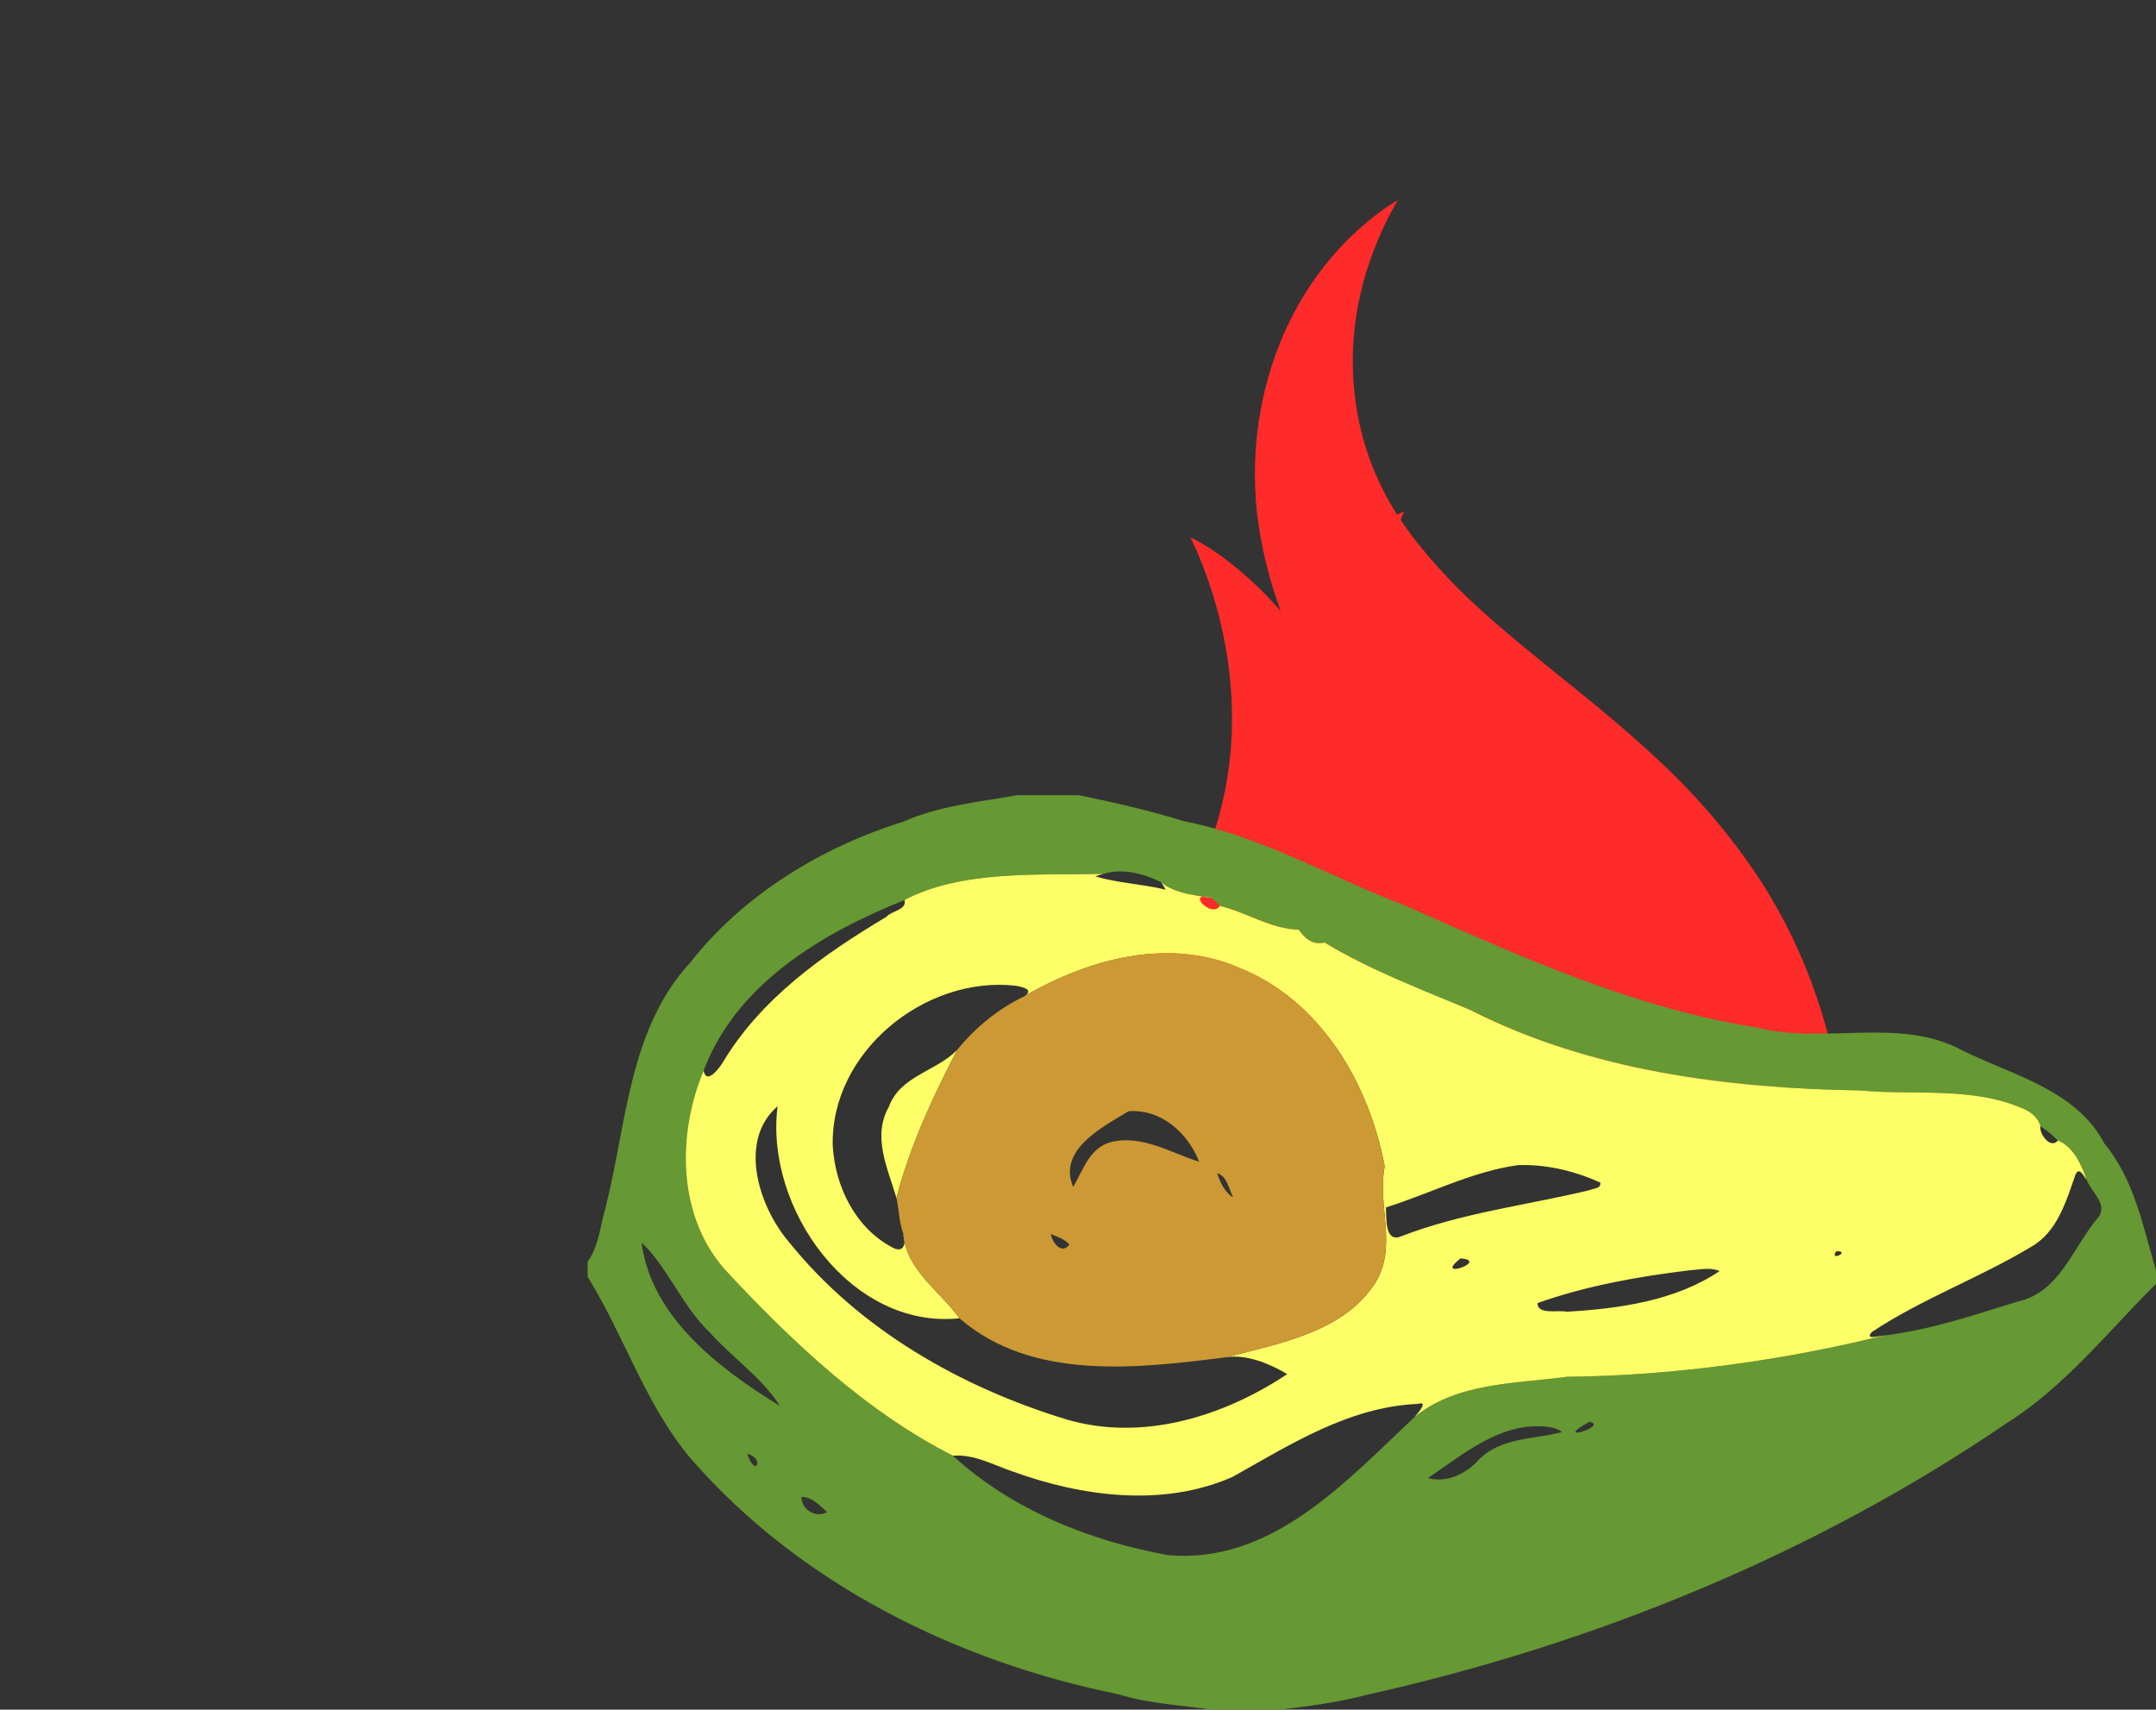 <svg width="488" height="387" viewBox="0 0 488 387" fill="none" xmlns="http://www.w3.org/2000/svg">
<rect x="0" y="0" width="488" height="387" fill="#333333" stroke="none"/>
<g clip-path="url(#clip0)">
<path fill-rule="evenodd" clip-rule="evenodd" d="M381.501 178.087C387.735 184.553 393.78 191.963 399.176 200.415C417.387 229.424 421.138 262.925 415.354 290.87C409.914 316.885 397.143 335.021 387.059 345.624C376.871 356.338 369.357 360.278 369.357 360.278C369.357 360.278 374.07 352.895 378.67 339.85C383.329 326.641 387.176 308.437 385.165 288.362C383.09 267.088 374.594 245.764 361.431 229.041C357.533 223.954 352.905 219.001 347.948 213.877C346.196 212.066 344.399 210.23 342.553 208.341V208.341C335.449 201.162 327.471 193.403 319.639 184.716C311.424 175.695 303.759 165.669 297.427 154.498C290.598 142.59 286.174 129.599 284.581 116.622C282.653 99.82 286.147 85.142 291.164 74.284C296.467 62.829 303.48 55.427 308.308 51.234C313.266 46.927 316.429 45.299 316.429 45.299C316.429 45.299 314.413 48.377 311.943 54.187C309.486 59.967 306.722 68.531 306.265 78.742C305.824 88.379 307.485 99.213 312.165 109.092C315.685 116.771 321.086 123.748 327.7 130.804C334.037 137.506 341.377 143.578 349.537 150.239C357.511 156.691 366.186 163.493 374.811 171.546V171.546C377.067 173.63 379.302 175.806 381.501 178.087V178.087Z" fill="#FF2A2A"/>
<path fill-rule="evenodd" clip-rule="evenodd" d="M249.13 228.217C252.729 224.5 256.068 221.04 258.838 217.596C268.198 206.404 275.212 191.742 277.735 176.423C280.179 161.91 278.312 148.154 275.456 137.808C272.65 127.638 269.416 121.631 269.416 121.631C269.416 121.631 275.449 124.195 283.845 132.034C292.14 139.777 302.903 153.459 307.925 173.915C313.262 195.899 310.99 222.751 296.583 246.222C292.313 253.032 287.561 258.945 282.683 264.007C280.963 265.792 279.217 267.482 277.458 269.085H277.458C270.74 275.29 264.08 280.331 258.022 284.947C251.839 289.713 246.332 293.824 241.522 298.365C236.533 303.126 232.332 307.679 229.427 312.857C225.541 319.503 223.671 327.247 223.444 334.399C223.194 341.991 224.792 348.61 226.357 353.187C227.925 357.772 229.315 360.278 229.315 360.278C229.315 360.278 226.779 359.223 222.721 356.14C218.779 353.144 212.945 347.698 208.343 338.858C203.991 330.48 200.712 318.899 201.842 305.328C202.818 294.852 206.047 284.283 211.25 274.671C216.049 265.665 221.891 257.591 228.125 250.47C234.041 243.617 240.001 237.622 245.2 232.289H245.2C246.545 230.886 247.861 229.528 249.13 228.217V228.217Z" fill="#FF2A2A"/>
<path fill-rule="evenodd" clip-rule="evenodd" d="M365.338 193.775C369.537 198.133 373.643 203.298 377.349 209.288C389.853 229.988 391.386 253.513 386.272 272.516C381.459 290.193 371.701 301.642 364.301 307.957C356.801 314.358 351.51 316.234 351.51 316.234C351.51 316.234 354.003 310.915 355.912 302.183C357.86 293.27 358.748 281.737 356.082 270.008C353.334 257.663 347.063 246.343 339.604 237.913C337.401 235.293 334.702 232.576 331.785 229.565C330.754 228.5 329.685 227.388 328.587 226.224V226.224C324.341 221.815 319.392 216.702 314.433 210.767C309.191 204.596 304.26 197.499 300.228 189.576C295.839 181.113 293.207 171.755 292.541 162.531C291.809 150.574 294.981 140.544 299 133.407C303.253 125.873 308.495 121.408 311.995 119.011C315.602 116.54 317.825 115.77 317.825 115.77C317.825 115.77 316.747 117.991 315.631 121.963C314.514 125.936 313.495 131.586 314.101 137.865C314.663 143.773 316.636 149.975 320.125 155.001C322.725 158.929 326.321 162.269 330.501 165.881C334.554 169.346 339.128 172.468 344.33 176.29C349.429 179.988 355.081 184.147 360.845 189.429V189.429C362.355 190.791 363.857 192.238 365.338 193.775V193.775Z" fill="#FF2A2A"/>
</g>
<g clip-path="url(#clip1)">
<path d="M230.217 179.999C221.535 181.558 212.581 182.378 204.43 186.012C185.921 191.761 168.282 202.552 156.239 217.871C142.245 233.02 141.855 254.661 136.991 273.617C135.825 277.653 135.526 282.095 133 285.614V289.027C141.434 302.542 146.155 318.304 156.648 330.5C181.248 358.66 216.779 376.167 253.11 383.512C259.943 385.642 267.209 385.982 274.26 386.998H289.438C296.222 386.298 303.03 385.301 309.639 383.585C360.97 372.106 410.84 351.744 454.353 322.05C467.539 313.709 477.093 301.429 487.999 290.614V287.573C485.057 277.69 483.159 267.126 476.363 258.915C469.839 246.538 455.505 243.46 443.963 237.675C429.974 230.148 412.84 236.476 397.711 232.613C369.786 228.216 343.934 216.433 318.297 205.101C301.553 198.744 285.848 189.387 268.081 185.915C260.239 183.491 252.222 181.648 244.189 179.998H230.216L230.217 179.999ZM253.895 197.259C256.97 197.32 260.009 198.333 262.8 199.687C265.957 202.374 271.373 202.759 274.152 203.28C274.882 203.766 275.503 204.394 276.063 205.067C282.027 206.439 287.533 210.296 293.963 210.462C295.31 212.446 297.111 214.015 299.822 213.373C309.871 219.481 321.564 223.865 332.778 228.631C359.997 242.449 390.872 246.344 421.017 246.834C433.285 247.996 446.337 245.871 457.957 250.96C459.665 251.653 461.43 253.098 461.831 254.932C463.276 255.839 464.574 256.969 465.783 258.171C469.228 259.455 471.143 263.641 472.299 267.034C473.285 269.796 477.322 272.743 474.851 275.65C469.236 282.25 466.25 292.542 456.764 294.595C446.767 297.672 436.762 301.114 426.315 302.321C404.467 307.787 378.782 311.451 354.699 311.649C343.034 313.244 329.727 312.904 320.16 320.779C304.702 335.299 287.877 354.061 264.468 352.037C246.762 348.842 229.049 341.789 215.681 329.517C196.231 319.642 179.763 304.171 164.942 288.319C153.063 275.91 153.23 256.661 159.255 242.356C166.705 222.671 186.063 211.226 204.715 203.741C217.499 196.954 234.795 198.123 249.701 197.824C251.092 197.401 252.5 197.232 253.896 197.259H253.895ZM145.216 281.286C150.993 286.643 154.395 295.603 160.445 301.405C165.567 307.215 172.348 311.685 176.528 318.244C162.971 309.932 147.427 298.267 145.216 281.286V281.286ZM359.778 321.836C364.35 322.771 350.698 326.86 359.778 321.836V321.836ZM348.536 322.868C350.487 322.905 352.475 323.212 353.518 324.176C347.189 325.844 339.793 325.35 334.831 330.314C331.999 333.557 327.479 335.776 323.191 334.586C330.011 330.002 336.863 324.217 345.266 323.002C346.203 322.917 347.363 322.844 348.536 322.868V322.868ZM169.137 329.079C173.174 330.071 170.993 334.768 169.137 329.079V329.079ZM181.376 338.857C183.798 338.813 185.555 340.777 187.186 342.299C184.439 343.72 181.433 341.627 181.376 338.857Z" fill="#669833"/>
<path d="M249.7 197.825C234.794 198.124 217.498 196.954 204.714 203.742C205.375 205.963 201.732 206.187 200.649 207.528C186.311 216.076 172.131 226.093 163.459 240.729C162.556 242.09 159.889 245.54 159.255 242.357C153.23 256.662 153.063 275.91 164.94 288.32C179.763 304.172 196.231 319.643 215.678 329.518C220.474 329.137 224.754 331.571 229.14 333.069C244.914 338.782 263.22 341.264 278.998 334.308C292.143 326.939 305.341 318.472 320.925 317.788C323.469 317.023 320.892 319.934 320.162 320.78C329.729 312.905 343.036 313.245 354.701 311.65C378.784 311.452 404.469 307.787 426.317 302.321C425.055 302.398 422.069 303.386 423.684 301.524C435.036 293.981 448.003 289.304 459.651 282.291C465.753 278.85 467.639 271.89 469.83 265.764C470.694 264.051 471.627 266.306 472.301 267.035C471.145 263.642 469.23 259.456 465.785 258.172C464.126 260.197 461.533 256.69 461.833 254.933C461.432 253.099 459.667 251.653 457.959 250.961C446.339 245.872 433.287 247.997 421.019 246.835C390.874 246.345 359.999 242.45 332.78 228.631C321.566 223.866 309.873 219.482 299.824 213.373C297.113 214.016 295.312 212.447 293.965 210.463C287.535 210.296 282.029 206.439 276.065 205.068C274.58 207.625 269.74 203.123 272.357 202.987C269.432 202.535 265.378 201.879 262.802 199.688C263.179 200.224 263.532 200.786 263.804 201.388C258.562 200.082 253.057 199.931 247.9 198.367C248.493 198.175 249.097 197.997 249.702 197.825H249.7ZM272.355 202.987C273.016 203.089 273.641 203.185 274.152 203.281C273.345 203.047 272.76 202.966 272.355 202.987ZM263.421 215.775C269.202 215.685 274.972 216.664 280.477 219.067C298.917 226.38 309.908 245.305 313.421 264.034C311.705 272.881 316.314 281.894 311.409 290.206C304.211 301.628 289.378 304.114 277.674 307.22C282.197 306.523 287.5 308.734 291.354 311.046C276.939 320.658 258.585 326.363 241.431 321.318C217.437 314.014 194.502 300.928 178.643 281.226C171.512 272.901 167.105 258.058 176.006 250.41C173.024 273.419 192.551 301.001 217.182 298.413C213.08 292.692 206.227 288.198 204.738 281.141C204.657 282.489 203.842 283.408 201.951 282.359C193.569 277.926 188.993 268.508 188.485 259.313C187.999 238.19 209.254 220.95 229.645 223.108C231.142 223.31 234.299 223.978 231.828 225.529C241.289 220.019 252.385 215.947 263.421 215.774V215.775ZM204.738 281.14C204.771 280.573 204.678 279.93 204.479 279.322C204.523 279.95 204.613 280.553 204.738 281.14ZM216.654 237.655C212.001 242.498 203.74 243.494 201.184 250.555C197.35 257.308 200.977 264.564 202.909 271.18C205.984 259.337 211.063 248.498 216.654 237.655ZM344.836 263.718C350.783 263.726 356.808 265.22 362.204 267.678C362.492 269.115 360.484 269.022 359.571 269.459C345.44 272.844 330.79 274.561 317.174 279.849C313.409 281.403 313.835 275.82 313.701 273.314C323.69 270.192 333.143 265.184 343.647 263.734C344.04 263.722 344.438 263.718 344.836 263.718V263.718ZM416.156 283.258C418.534 283.375 414.087 285.582 415.584 283.266C415.807 283.254 415.998 283.25 416.156 283.258ZM330.611 284.853C337.358 285.416 324.12 289.91 330.611 284.853V284.853ZM386.701 287.226C387.565 287.246 388.413 287.376 389.229 287.72C379.228 294.477 366.411 296.243 354.609 296.927C352.962 296.461 347.887 297.741 348.024 294.963C359.105 291.04 370.696 288.979 382.376 287.554C383.78 287.461 385.261 287.193 386.701 287.226V287.226Z" fill="#FEFE66"/>
<path d="M231.827 225.53C246.245 217.133 264.456 212.077 280.477 219.067C298.917 226.38 309.907 245.304 313.421 264.035C311.707 272.882 316.312 281.896 311.408 290.206C304.211 301.629 289.377 304.114 277.673 307.221C257.691 309.727 233.678 312.733 217.181 298.415C212.738 292.215 205.06 287.463 204.477 279.325C203.488 276.718 203.508 273.879 202.91 271.181C205.983 259.338 211.065 248.497 216.653 237.656C220.761 232.595 225.929 228.359 231.827 225.53V225.53ZM255.445 251.544C249.683 255.051 239.287 260.254 242.918 268.696C245.145 264.875 246.6 259.804 251.474 258.523C258.467 256.787 264.984 260.963 271.435 262.982C268.838 256.433 262.869 251.018 255.445 251.544V251.544ZM275.512 265.594C276.141 267.643 277.242 269.87 279.108 271.08C278.19 269.202 277.713 266.161 275.512 265.594ZM237.847 279.34C238.181 281.278 240.261 284.107 242.056 281.724C240.991 280.458 239.312 279.972 237.847 279.34Z" fill="#CC9934"/>
</g>
<defs>
<clipPath id="clip0">
<rect width="444" height="246" fill="white"/>
</clipPath>
<clipPath id="clip1">
<rect width="355" height="207" fill="white" transform="translate(133 180)"/>
</clipPath>
</defs>
</svg>
